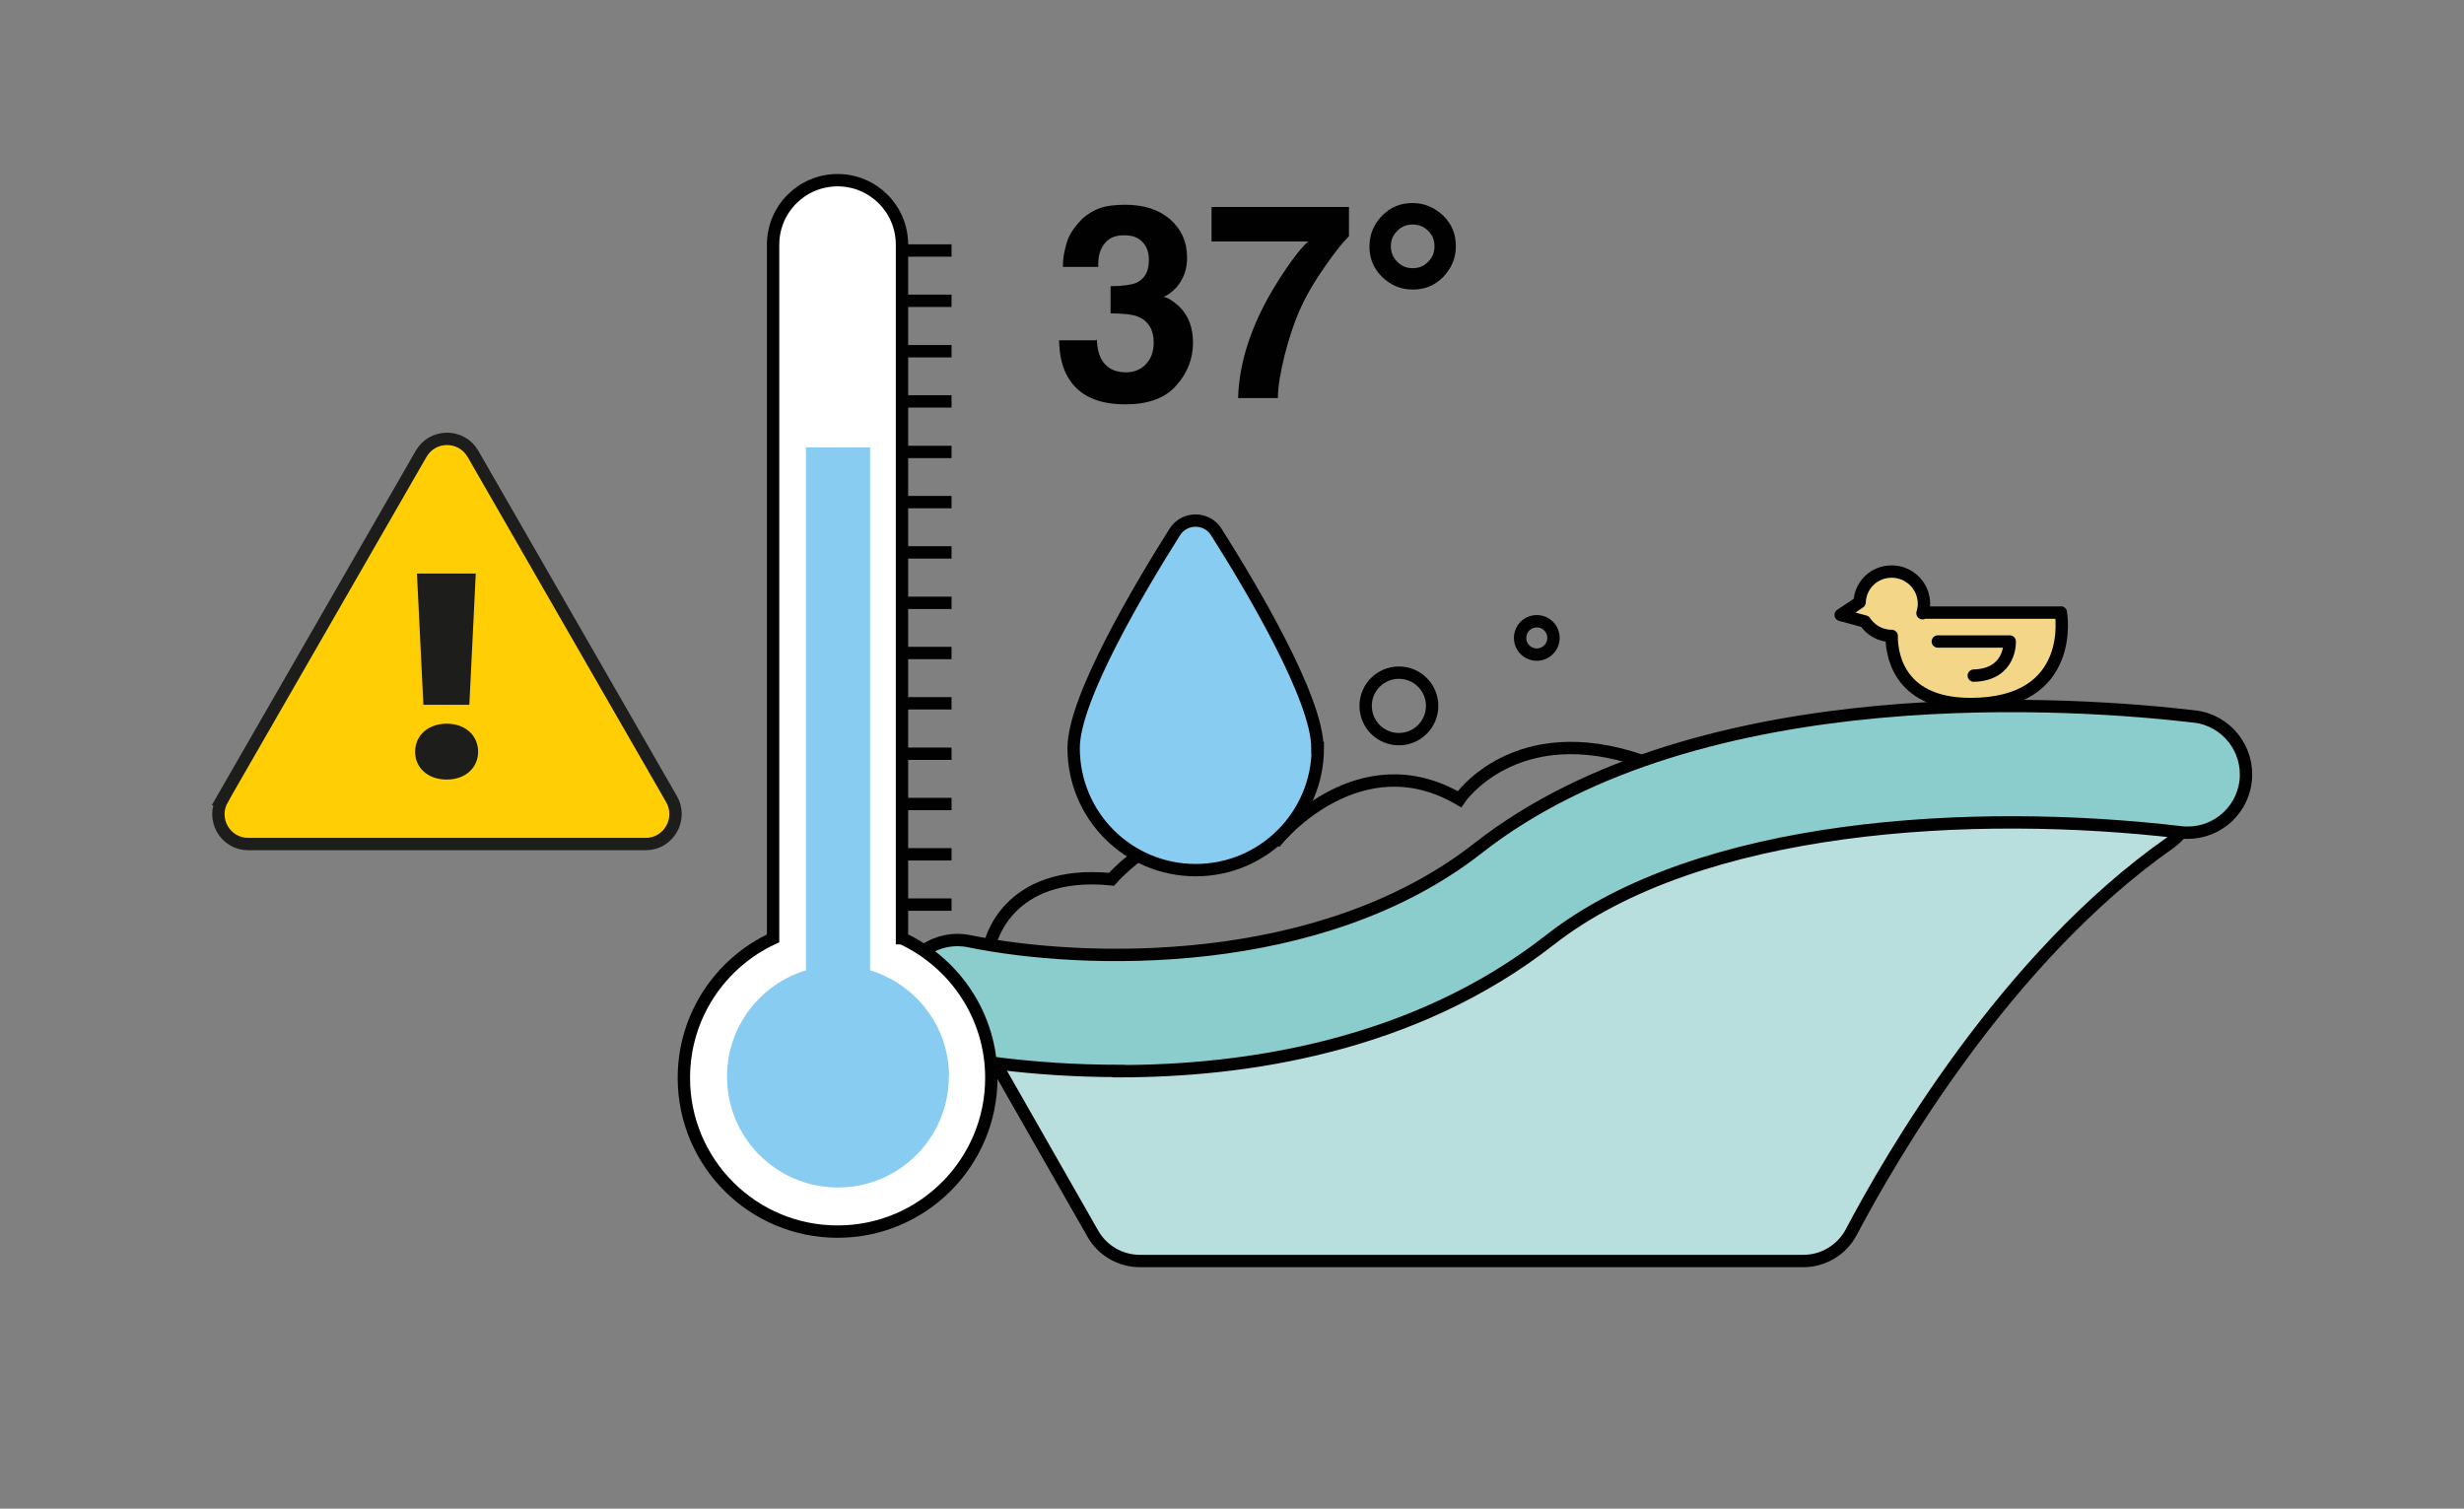 <?xml version="1.0" encoding="UTF-8"?>
<svg id="Calque_1" data-name="Calque 1" xmlns="http://www.w3.org/2000/svg" viewBox="0 0 199.39 122.08">
  <rect x="0" y="0" width="199.39" height="122.08" fill="#808080" stroke="none"/>
  <defs>
    <style>
      .cls-1, .cls-2, .cls-3, .cls-4, .cls-5, .cls-6, .cls-7 {
        stroke: #010101;
      }

      .cls-1, .cls-2, .cls-8 {
        stroke-linecap: round;
        stroke-linejoin: round;
      }

      .cls-1, .cls-8, .cls-7 {
        fill: none;
      }

      .cls-2, .cls-9 {
        fill: #f4d688;
      }

      .cls-10 {
        fill: #010101;
      }

      .cls-11, .cls-3 {
        fill: #89ccf2;
      }

      .cls-12 {
        fill: #1d1d1b;
      }

      .cls-3, .cls-13, .cls-4, .cls-5, .cls-6, .cls-7 {
        stroke-miterlimit: 10;
      }

      .cls-13 {
        fill: #ffce05;
        stroke: #1d1d1b;
      }

      .cls-4 {
        fill: #fff;
      }

      .cls-5 {
        fill: #8bcdcd;
      }

      .cls-6 {
        fill: #b8dfde;
      }

      .cls-8 {
        stroke: #fff;
        stroke-width: 8px;
      }
    </style>
  </defs>
  <rect class="cls-8" x="-4857.43" y="-1178.02" width="6467.34" height="6437.3"/>
  <g id="Titres_catégories" data-name="Titres catégories">
    <g>
      <path class="cls-6" d="m92.27,102.04h53.65c1.64,0,3.14-.91,3.9-2.36,3.17-6.02,12.48-22.14,25.73-31.44,3.34-2.34,2.11-7.55-1.94-8.02-13.26-1.57-33.92-1.48-49.04,10.36-14.5,11.36-29.51,11.14-39.14,9.17-3.73-.76-6.63,3.19-4.75,6.49l7.75,13.58c.78,1.38,2.24,2.22,3.83,2.22h0Z"/>
      <path class="cls-5" d="m90.53,86.66c-7.31,0-12.74-1.02-14-1.27-2.55-.52-4.19-3.02-3.67-5.56s3-4.19,5.56-3.67c9.3,1.9,28.44,2.46,41.19-7.53,18.02-14.12,48.93-11.72,57.98-10.65,2.59.3,4.43,2.65,4.13,5.24-.31,2.59-2.65,4.43-5.24,4.13-16.77-1.98-38.99-.74-51.06,8.71-11.06,8.66-24.76,10.62-34.89,10.62h0s0,0,0,0Z"/>
      <path class="cls-7" d="m80.1,76.46s1.22-6.17,9.85-5.31c0,0,6.22-7.26,13.47-3.27,0,0,6.56-7.96,14.68-3.21,0,0,4.48-6.65,14.75-3.1"/>
      <path class="cls-7" d="m113.2,59.81c1.48,0,2.69-1.2,2.69-2.69s-1.2-2.69-2.69-2.69-2.69,1.2-2.69,2.69,1.2,2.69,2.69,2.69Z"/>
      <path class="cls-7" d="m124.36,52.97c.74,0,1.35-.6,1.35-1.35s-.6-1.35-1.35-1.35-1.35.6-1.35,1.35.6,1.35,1.35,1.35Z"/>
      <path class="cls-7" d="m99.09,61.14c1.12,0,2.02-.9,2.02-2.02s-.9-2.02-2.02-2.02-2.02.9-2.02,2.02.9,2.02,2.02,2.02Z"/>
      <path class="cls-2" d="m166.77,49.57h-11.12l-.08.05c.07-.24.12-.49.12-.76,0-1.44-1.17-2.61-2.61-2.61s-2.54,1.1-2.6,2.49l-1.53,1.02,1.96.53c.47.71,1.26,1.17,2.17,1.17-.02,1.07.27,5.51,6.37,5.51,8.65,0,7.32-7.41,7.32-7.41h-.01.01Z"/>
      <path class="cls-9" d="m156.81,51.91h5.82s.13,2.68-2.91,2.76"/>
      <path class="cls-1" d="m156.81,51.91h5.82s.13,2.68-2.91,2.76"/>
      <path class="cls-4" d="m72.99,75.93V19.8c0-2.89-2.33-5.22-5.21-5.22s-5.22,2.33-5.22,5.22v56.13c-4.26,1.97-7.22,6.28-7.22,11.29,0,6.88,5.57,12.44,12.44,12.44s12.44-5.57,12.44-12.44c0-5.01-2.96-9.3-7.22-11.29h0Z"/>
      <path class="cls-7" d="m72.63,20.27h4.37"/>
      <path class="cls-7" d="m72.63,24.34h4.37"/>
      <path class="cls-7" d="m72.63,28.42h4.37"/>
      <path class="cls-7" d="m72.63,32.48h4.37"/>
      <path class="cls-7" d="m72.63,36.57h4.37"/>
      <path class="cls-7" d="m72.63,44.7h4.37"/>
      <path class="cls-7" d="m72.63,40.63h4.37"/>
      <path class="cls-7" d="m72.63,48.78h4.37"/>
      <path class="cls-7" d="m72.63,52.84h4.37"/>
      <path class="cls-7" d="m72.63,56.91h4.37"/>
      <path class="cls-7" d="m72.63,60.99h4.37"/>
      <path class="cls-7" d="m72.63,65.06h4.37"/>
      <path class="cls-7" d="m72.63,69.13h4.37"/>
      <path class="cls-7" d="m72.63,73.2h4.37"/>
      <path class="cls-11" d="m76.78,87.12c0,4.96-4.02,8.97-8.98,8.97s-8.97-4.02-8.97-8.97c0-4.05,2.69-7.49,6.39-8.6v-42.32h5.19v42.32c3.69,1.12,6.39,4.53,6.39,8.6h-.01Z"/>
      <path class="cls-10" d="m88.76,27.42c0,.62.12,1.14.32,1.57.39.75,1.06,1.14,2.04,1.14.59,0,1.14-.19,1.57-.62.43-.43.67-1.02.67-1.8,0-1.02-.43-1.73-1.25-2.08-.47-.19-1.22-.27-2.24-.27v-2.2c.98,0,1.69-.12,2.08-.27.67-.32,1.02-.9,1.02-1.85,0-.59-.16-1.1-.52-1.45-.35-.39-.82-.55-1.49-.55-.75,0-1.25.23-1.61.71-.35.47-.52,1.06-.47,1.85h-2.87c0-.79.16-1.53.39-2.2.24-.62.67-1.17,1.17-1.69.39-.35.87-.67,1.45-.87.55-.19,1.22-.27,2.04-.27,1.5,0,2.71.39,3.62,1.17.9.79,1.38,1.8,1.38,3.11,0,.94-.27,1.69-.82,2.36-.35.39-.71.67-1.1.82.27,0,.67.24,1.22.71.79.74,1.18,1.73,1.18,2.98,0,1.33-.47,2.51-1.38,3.5-.9,1.02-2.28,1.5-4.09,1.5-2.24,0-3.77-.71-4.63-2.16-.47-.78-.71-1.76-.74-3.02h3.02l.04-.08h.02Z"/>
      <path class="cls-10" d="m109.14,19.13c-.47.47-1.1,1.25-1.93,2.44s-1.53,2.36-2.08,3.62c-.43.98-.82,2.16-1.18,3.57-.35,1.41-.54,2.55-.54,3.45h-3.22c.08-2.83,1.02-5.74,2.79-8.75,1.15-1.89,2.08-3.18,2.87-3.92h-7.81v-2.79h11.12v2.39h0Z"/>
      <path class="cls-10" d="m114.32,16.43c.95,0,1.76.36,2.47,1.02.71.71,1.02,1.5,1.02,2.48s-.36,1.77-1.02,2.48c-.71.71-1.49,1.02-2.47,1.02s-1.77-.35-2.48-1.02c-.71-.71-1.02-1.5-1.02-2.48s.35-1.76,1.02-2.48c.71-.71,1.5-1.02,2.48-1.02Zm-1.77,3.5c0,.47.16.9.52,1.25.35.36.74.52,1.25.52s.9-.16,1.25-.52c.35-.35.51-.74.51-1.25s-.16-.9-.51-1.25c-.36-.35-.75-.51-1.25-.51s-.9.16-1.25.51c-.36.36-.52.75-.52,1.25Z"/>
      <path class="cls-3" d="m106.64,60.53c0,5.44-4.41,9.88-9.88,9.88s-9.88-4.41-9.88-9.88c0-4.02,5.39-13.05,8.19-17.49.77-1.22,2.58-1.22,3.35,0,2.82,4.45,8.19,13.47,8.19,17.49h.01Z"/>
    </g>
    <g>
      <path class="cls-13" d="m18,64.66l16.08-27.94c.93-1.61,3.26-1.61,4.19,0l16.07,27.94c.93,1.61-.23,3.64-2.09,3.64H20.09c-1.86,0-3.02-2-2.09-3.64h0Z"/>
      <path class="cls-12" d="m36.15,63.08c-1.56,0-2.56-.98-2.56-2.25s1-2.27,2.56-2.27,2.54,1,2.54,2.27-1,2.25-2.54,2.25Zm-2.39-16.67h4.74l-.52,10.62h-3.72l-.52-10.62h0Z"/>
    </g>
  </g>
</svg>